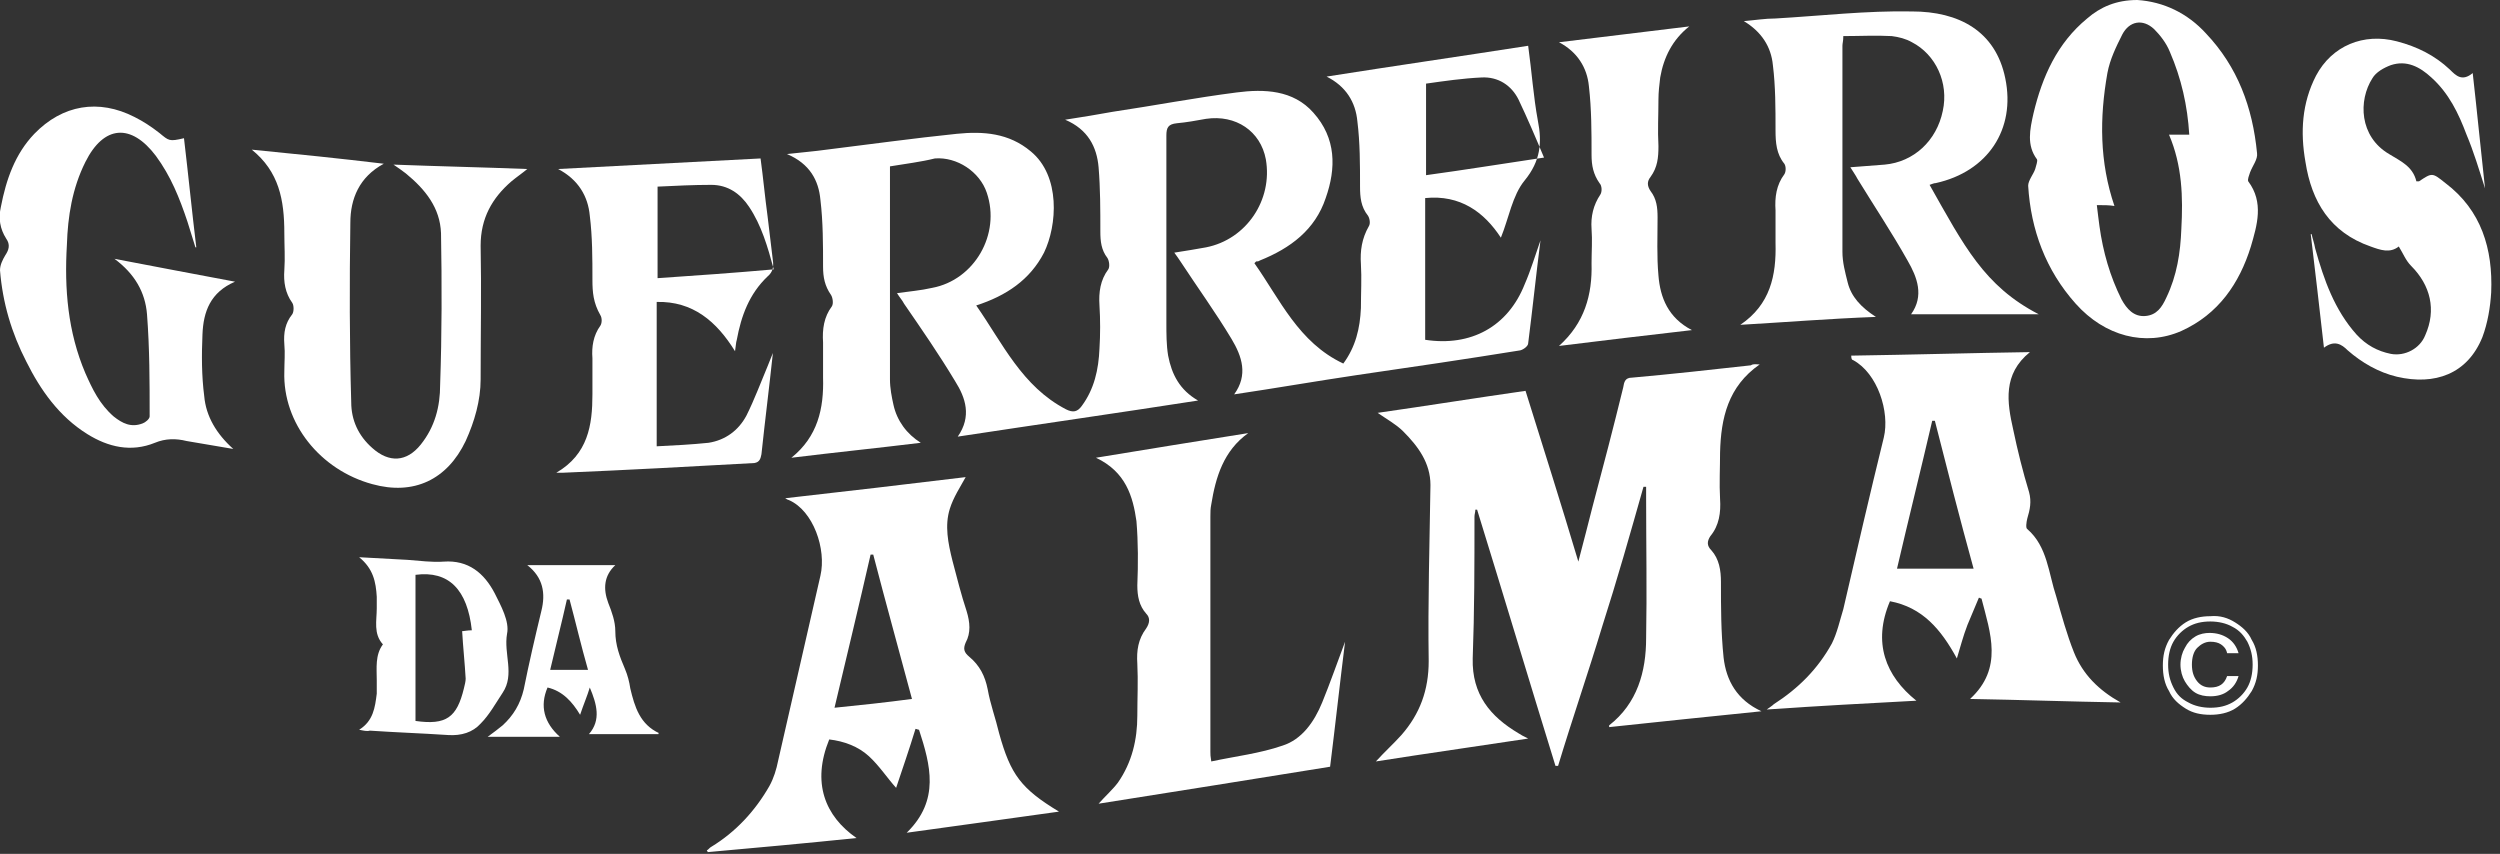 <svg width="284" height="97" viewBox="0 0 284 97" fill="none" xmlns="http://www.w3.org/2000/svg">
<rect x="0" y="0" width="284" height="97" fill="#333333" stroke="none"/>
<g clip-path="url(#clip0_320_2)">
<path d="M101.1 18.9C101.1 19.3 101.1 19.6 101.1 19.9C101.1 27.6 101.1 35.4 101.1 43.1C101.1 44.1 101.3 45.1 101.5 46C101.9 47.8 103 49.3 104.6 50.3C99.7 50.9 94.8 51.4 89.9 52C92.9 49.6 93.6 46.4 93.5 42.9C93.5 41.6 93.5 40.2 93.5 38.9C93.4 37.4 93.6 36 94.5 34.8C94.7 34.5 94.6 33.8 94.4 33.5C93.7 32.5 93.5 31.5 93.5 30.3C93.5 27.8 93.5 25.2 93.2 22.7C93 20.5 92 18.6 89.4 17.5C91.1 17.3 92.5 17.2 93.9 17C98.8 16.4 103.8 15.7 108.7 15.2C111.7 14.9 114.6 15.1 117.1 17.2C120.5 20 120.1 25.6 118.6 28.7C117 31.8 114.3 33.6 110.9 34.7C113.9 39 116.1 43.9 121.1 46.5C121.9 46.9 122.4 46.8 122.9 46.1C124.3 44.2 124.8 42 124.9 39.6C125 38 125 36.3 124.9 34.7C124.8 33.2 125 31.8 125.9 30.6C126.1 30.3 126 29.6 125.8 29.3C125.1 28.4 125 27.4 125 26.3C125 23.9 125 21.4 124.8 19C124.6 16.7 123.6 14.7 121 13.6C123 13.3 124.7 13 126.4 12.7C131.1 12 135.8 11.1 140.5 10.5C143.6 10.1 146.9 10.2 149.2 12.8C151.8 15.7 151.8 19.1 150.6 22.5C149.4 26.1 146.6 28.2 143.1 29.6C143 29.7 142.8 29.7 142.7 29.7C142.7 29.7 142.6 29.8 142.5 29.9C145.4 34 147.5 38.9 152.6 41.3C154 39.4 154.5 37.3 154.6 35C154.6 33.3 154.7 31.6 154.6 30C154.5 28.5 154.7 27.1 155.5 25.7C155.7 25.4 155.6 24.8 155.4 24.5C154.6 23.5 154.5 22.4 154.5 21.2C154.5 18.7 154.5 16.2 154.2 13.8C154 11.6 152.9 9.8 150.7 8.7C158.3 7.5 165.9 6.4 173.6 5.2C174 8.1 174.2 11 174.7 13.7C175.2 16.2 175 18.3 173.2 20.5C171.8 22.2 171.4 24.8 170.5 27C168.6 24.1 165.9 22.1 161.9 22.5C161.9 27.9 161.9 33.3 161.9 38.6C167.1 39.4 171.3 37.1 173.2 32.3C173.9 30.7 174.4 29 175 27.3C174.5 31.2 174.1 35.1 173.6 39C173.6 39.3 173.1 39.7 172.7 39.8C166.5 40.8 160.4 41.7 154.2 42.6C149.5 43.3 144.9 44.1 140.2 44.8C141.8 42.6 141.1 40.5 139.9 38.5C138.1 35.5 136 32.6 134.1 29.7C133.9 29.4 133.7 29.1 133.4 28.7C134.7 28.5 135.9 28.3 137 28.1C141.6 27.2 144.6 22.7 143.8 18.1C143.2 14.9 140.4 13 137 13.5C135.9 13.7 134.8 13.9 133.7 14C132.7 14.1 132.5 14.5 132.5 15.4C132.5 22.5 132.5 29.6 132.5 36.7C132.5 37.9 132.5 39.2 132.7 40.4C133.1 42.5 134 44.3 136.1 45.5C127.1 46.9 118 48.2 108.8 49.6C110.4 47.3 109.7 45.2 108.5 43.3C106.7 40.3 104.7 37.4 102.7 34.5C102.5 34.1 102.2 33.8 101.9 33.3C103.3 33.1 104.6 33 105.9 32.7C110.7 31.8 113.7 26.6 112.1 21.9C111.3 19.5 108.7 17.8 106.2 18C104.6 18.4 102.9 18.6 101.1 18.9ZM162 19.9C166.4 19.3 170.7 18.6 175.4 17.9C174.4 15.5 173.5 13.4 172.5 11.3C171.7 9.7 170.2 8.7 168.3 8.8C166.2 8.9 164.1 9.2 162 9.5C162 13.1 162 16.4 162 19.9Z" fill="white"/>
<path d="M199.9 41.4C196.3 43.9 195.5 47.5 195.4 51.4C195.4 53.2 195.3 54.9 195.4 56.7C195.5 58.2 195.3 59.7 194.3 60.9C193.9 61.5 193.9 62 194.4 62.5C195.3 63.5 195.5 64.8 195.5 66.1C195.5 69 195.5 71.8 195.8 74.7C196.1 77.3 197.3 79.5 200.1 80.8C194.1 81.4 188.5 82 182.8 82.6C182.8 82.5 182.8 82.4 182.8 82.4C186 79.9 187 76.3 187 72.5C187.1 67.2 187 61.9 187 56.5C187 56.1 187 55.7 187 55.3C186.9 55.3 186.8 55.3 186.7 55.3C185.2 60.6 183.7 65.9 182 71.2C180.4 76.5 178.6 81.7 177 87C176.9 87 176.8 87 176.7 87C173.7 77.3 170.8 67.6 167.8 57.9C167.7 57.9 167.7 57.9 167.6 57.9C167.6 58.2 167.5 58.4 167.5 58.7C167.5 64.1 167.5 69.4 167.3 74.8C167.2 78.9 169.3 81.4 172.5 83.3C172.8 83.5 173 83.6 173.6 83.9C167.7 84.8 162 85.6 156.3 86.5C157.3 85.4 158.3 84.5 159.2 83.5C161.3 81.1 162.3 78.4 162.3 75.1C162.2 68.4 162.4 61.8 162.5 55.1C162.5 52.6 161.1 50.7 159.4 49C158.6 48.2 157.5 47.6 156.5 46.9C162.1 46.1 167.7 45.2 173.3 44.4C175.3 50.8 177.3 57.1 179.3 63.8C179.9 61.5 180.4 59.6 180.9 57.6C182.1 53.1 183.3 48.5 184.4 44C184.5 43.4 184.6 42.9 185.4 42.9C189.9 42.5 194.4 42 198.9 41.5C199.2 41.3 199.5 41.4 199.9 41.4Z" fill="white"/>
<path d="M89.2 56.6C96.3 55.8 103.1 55 109.7 54.2C109.1 55.3 108.3 56.5 107.9 57.8C107.3 59.7 107.7 61.7 108.2 63.7C108.7 65.6 109.2 67.6 109.8 69.4C110.2 70.7 110.3 71.9 109.7 73C109.4 73.7 109.5 74.1 110.1 74.6C111.3 75.6 111.9 76.8 112.2 78.3C112.5 80 113.1 81.6 113.5 83.3C114.8 88 116 89.6 120.3 92.2C114.5 93 108.9 93.8 103 94.6C106.8 90.9 105.7 86.9 104.4 82.9C104.3 82.9 104.1 82.8 104 82.8C103.3 85.1 102.5 87.4 101.8 89.5C100.8 88.4 99.9 87 98.7 85.9C97.5 84.8 95.9 84.2 94.2 84C92.2 88.9 93.7 92.7 97.3 95.2C91.5 95.8 86 96.3 80.4 96.8C80.4 96.7 80.3 96.7 80.3 96.6C80.5 96.5 80.6 96.3 80.8 96.2C83.6 94.5 85.8 92.1 87.4 89.3C87.9 88.4 88.2 87.4 88.4 86.4C90 79.4 91.6 72.4 93.2 65.4C93.9 62.4 92.4 58 89.6 56.8C89.6 56.8 89.5 56.8 89.2 56.6ZM103.6 79.4C102.1 73.8 100.6 68.4 99.2 63C99.1 63 99 63 98.9 63C97.6 68.7 96.2 74.5 94.8 80.4C97.8 80.1 100.6 79.8 103.6 79.4Z" fill="white"/>
<path d="M222.3 74.8C220.5 71.5 218.4 69 214.7 68.3C212.7 73 214.2 76.8 217.7 79.6C212 79.9 206.5 80.2 200.7 80.6C201.1 80.3 201.3 80.2 201.5 80C204.3 78.2 206.5 76 208.1 73.1C208.7 71.9 209 70.5 209.4 69.2C210.9 62.7 212.4 56.2 214 49.7C214.7 46.8 213.3 42.4 210.5 40.9C210.4 40.9 210.3 40.8 210.3 40.4C217.1 40.3 223.9 40.1 230.6 40C227.5 42.5 228 45.7 228.7 48.8C229.2 51.2 229.8 53.6 230.5 55.9C230.8 57 230.6 57.9 230.3 58.9C230.2 59.3 230.1 60 230.3 60.1C232.6 62.1 232.7 65.1 233.6 67.8C234.2 69.9 234.8 72.1 235.6 74.1C236.6 76.6 238.4 78.4 240.9 79.8C235.1 79.7 229.5 79.5 223.8 79.4C227.6 75.9 226.1 71.9 225.1 68C225 68 224.9 67.9 224.8 67.9C224.4 68.9 223.9 70 223.5 71C223 72.3 222.7 73.5 222.3 74.8ZM219.8 47.8C219.7 47.8 219.6 47.8 219.5 47.8C218.2 53.4 216.8 59 215.5 64.6C218.4 64.6 221.2 64.6 224.2 64.6C222.6 58.8 221.2 53.3 219.8 47.8Z" fill="white"/>
<path d="M197.7 36.9C201.1 34.6 201.8 31.3 201.7 27.6C201.7 26.4 201.7 25.1 201.7 23.9C201.6 22.4 201.8 21 202.7 19.8C202.9 19.5 202.9 18.9 202.7 18.6C201.8 17.5 201.7 16.2 201.7 14.8C201.7 12.3 201.7 9.8 201.4 7.4C201.2 5.3 200.1 3.6 198.1 2.4C199.3 2.3 200.5 2.1 201.7 2.1C206.9 1.8 212 1.2 217.2 1.3C222.5 1.3 226.7 3.5 227.8 8.9C229 14.7 225.8 19.5 219.9 20.8C219.7 20.8 219.5 20.9 219.2 21C223.1 27.9 225.4 32.5 231.6 35.7C229.2 35.7 226.8 35.7 224.4 35.7C221.9 35.7 219.5 35.7 217.1 35.7C218.6 33.6 217.8 31.5 216.7 29.6C214.9 26.4 212.9 23.4 211 20.3C210.8 19.9 210.5 19.5 210.2 19C211.6 18.9 212.8 18.8 214.1 18.7C217.4 18.4 220 16 220.7 12.6C221.4 9.4 219.9 6.2 217.2 4.8C216.5 4.4 215.7 4.2 214.9 4.1C213.1 4 211.3 4.1 209.4 4.1C209.4 4.7 209.3 4.9 209.3 5.2C209.3 13 209.3 20.8 209.3 28.6C209.3 29.8 209.6 30.9 209.9 32.1C210.3 33.7 211.4 34.9 213.1 36C207.8 36.2 202.9 36.6 197.7 36.9Z" fill="white"/>
<path d="M242.8 0C245.8 0.2 248.5 1.5 250.6 3.8C254.2 7.6 255.9 12.2 256.4 17.4C256.5 18.1 255.9 18.8 255.6 19.6C255.5 19.9 255.3 20.4 255.4 20.6C257.2 23 256.4 25.6 255.7 28C254.4 32.2 252 35.7 247.8 37.6C243.7 39.4 239.1 38.2 235.8 34.5C232.4 30.7 230.7 26.1 230.4 21.1C230.4 20.5 231 19.8 231.2 19.2C231.3 18.8 231.5 18.3 231.4 18.1C230.2 16.5 230.6 14.7 231 12.9C232 8.7 233.7 4.9 237.1 2.1C238.6 0.8 240.4 0 242.8 0ZM238.2 23.3C238.3 24.2 238.4 24.9 238.5 25.7C238.9 28.6 239.7 31.4 241 34C241.6 35.1 242.4 36 243.7 35.9C245 35.8 245.6 34.9 246.1 33.8C247.3 31.3 247.7 28.7 247.8 26C248 22.4 247.9 18.8 246.4 15.3C247.2 15.3 247.9 15.3 248.7 15.3C248.5 12 247.8 8.9 246.5 5.9C246.1 4.9 245.4 4 244.7 3.3C243.4 2.1 241.9 2.4 241.1 3.9C240.4 5.3 239.7 6.7 239.4 8.3C238.5 13.4 238.5 18.4 240.2 23.4C239.6 23.3 239 23.3 238.2 23.3Z" fill="white"/>
<path d="M28.6 17C33.7 17.5 38.6 18 43.6 18.6C40.8 20.1 39.8 22.6 39.8 25.3C39.7 32.1 39.7 38.9 39.9 45.7C39.9 47.7 40.7 49.5 42.3 50.9C44.2 52.6 46.2 52.5 47.8 50.5C49.4 48.5 50 46.2 50 43.7C50.2 38 50.2 32.2 50.1 26.5C50 23.6 48.3 21.5 46.1 19.7C45.7 19.4 45.3 19.1 44.7 18.7C49.9 18.9 54.8 19 59.9 19.2C59.3 19.7 58.7 20.1 58.1 20.6C55.9 22.5 54.6 24.8 54.6 27.9C54.7 32.9 54.6 38 54.6 43.1C54.6 45.5 53.9 47.9 52.9 50.1C50.8 54.5 47 56.3 42.3 55C36.4 53.4 32.1 48.1 32.3 42.2C32.3 41.2 32.4 40.1 32.3 39.1C32.2 37.8 32.4 36.7 33.2 35.7C33.4 35.4 33.4 34.7 33.2 34.4C32.4 33.3 32.2 32 32.3 30.7C32.4 29.3 32.3 27.9 32.3 26.5C32.3 22.7 31.7 19.5 28.6 17Z" fill="white"/>
<path d="M20.9 15.7C21.4 19.9 21.8 24 22.3 28.1H22.2C21.9 27.1 21.6 26.2 21.3 25.2C20.4 22.5 19.4 20 17.7 17.7C14.9 14 11.8 14.2 9.7 18.4C8.2 21.4 7.7 24.6 7.6 27.8C7.3 32.8 7.7 37.7 9.7 42.4C10.5 44.2 11.3 45.9 12.9 47.3C13.9 48.1 14.9 48.6 16.2 48.1C16.5 48 17 47.6 17 47.3C17 43.4 17 39.6 16.7 35.7C16.5 33.2 15.3 31.1 13 29.4C17.6 30.3 22 31.1 26.7 32C23.9 33.2 23.1 35.4 23 38C22.9 40.3 22.9 42.7 23.2 45C23.4 47.3 24.6 49.3 26.5 51C24.7 50.7 22.9 50.4 21.2 50.1C20 49.8 18.8 49.8 17.6 50.3C14.9 51.4 12.3 50.8 9.9 49.3C6.7 47.3 4.6 44.3 3 41.1C1.3 37.8 0.3 34.4 -3.65824e-06 30.7C-3.65824e-06 30.1 0.3 29.5 0.6 29C1 28.4 1.2 27.8 0.7 27.1C-3.63588e-06 26 -0.2 24.8 0.1 23.5C0.7 20.4 1.7 17.5 3.9 15.2C7.1 11.9 11.2 11.2 15.3 13.3C16.3 13.8 17.2 14.4 18.1 15.1C19.2 16 19.2 16.1 20.9 15.7Z" fill="white"/>
<path d="M264 39.5C263.5 35 263 30.8 262.5 26.6H262.6C262.7 27.1 262.9 27.6 263 28.2C264 31.8 265.2 35.2 267.7 38C268.8 39.2 270.1 39.9 271.6 40.2C273.2 40.5 274.9 39.6 275.5 38.1C276.8 35.2 276.1 32.4 273.9 30.2C273.3 29.6 273 28.8 272.5 28C271.5 28.8 270.4 28.4 269.3 28C264.7 26.4 262.6 22.9 261.9 18.4C261.3 15 261.5 11.7 263.1 8.6C264.9 5.2 268.5 3.7 272.3 4.7C274.6 5.3 276.6 6.3 278.3 7.9C279 8.6 279.7 9.3 280.9 8.3C281.4 12.7 281.8 16.9 282.3 21.4C281.6 19.2 281 17.2 280.2 15.3C279.3 12.9 278.2 10.6 276.2 8.8C274.9 7.6 273.4 6.8 271.6 7.4C270.8 7.7 269.9 8.2 269.5 8.9C267.9 11.4 268 15.5 271.4 17.5C272.7 18.3 274.1 18.9 274.5 20.6C274.7 20.6 274.8 20.6 274.8 20.6C276.3 19.6 276.3 19.6 277.8 20.8C281.9 23.9 283.2 28.3 283 33.2C282.9 34.9 282.6 36.7 282 38.3C280.3 42.5 276.6 43.8 272.3 42.8C270.2 42.3 268.3 41.2 266.7 39.8C266 39.1 265.2 38.6 264 39.5Z" fill="white"/>
<path d="M124.5 52C130.5 51 136.2 50.1 141.8 49.2C139 51.2 138.1 54.2 137.6 57.3C137.5 57.8 137.5 58.2 137.5 58.7C137.5 67.6 137.5 76.5 137.5 85.4C137.5 85.7 137.5 85.9 137.6 86.5C140.4 85.9 143.1 85.6 145.7 84.7C147.9 84 149.3 82 150.2 79.8C151.1 77.6 151.9 75.3 152.8 72.9C152.2 77.7 151.7 82.3 151.1 87.1C142.4 88.5 133.7 89.9 124.8 91.3C125.6 90.4 126.4 89.7 127 88.9C128.6 86.6 129.2 84 129.2 81.3C129.2 79.3 129.3 77.4 129.2 75.4C129.1 73.9 129.3 72.6 130.2 71.4C130.6 70.8 130.7 70.2 130.2 69.7C129.4 68.8 129.2 67.7 129.2 66.5C129.3 64.1 129.3 61.6 129.1 59.2C128.7 56.4 127.9 53.6 124.5 52Z" fill="white"/>
<path d="M63.4 19.2C71.2 18.8 78.7 18.4 86.4 18C86.7 20.2 86.9 22.4 87.2 24.6C87.4 26.3 87.6 27.9 87.8 29.6C87.9 30.3 87.8 30.9 87.2 31.4C85.1 33.4 84.2 35.9 83.7 38.6C83.6 38.9 83.6 39.3 83.5 39.9C81.4 36.5 78.7 34.2 74.6 34.3C74.6 39.7 74.6 45.1 74.6 50.7C76.6 50.6 78.6 50.5 80.5 50.3C82.4 50 83.9 48.9 84.8 47.2C85.7 45.4 86.4 43.5 87.2 41.6C87.4 41.1 87.6 40.6 87.8 40.1C87.4 43.9 86.9 47.8 86.5 51.6C86.4 52.1 86.3 52.5 85.7 52.6C78.5 53 71.2 53.4 64 53.7C63.8 53.7 63.6 53.7 63.2 53.7C66.8 51.6 67.3 48.3 67.3 44.8C67.3 43.4 67.3 42 67.3 40.7C67.2 39.4 67.4 38.1 68.2 37C68.4 36.7 68.4 36.1 68.2 35.8C67.4 34.4 67.3 33.2 67.3 31.8C67.3 29.4 67.3 26.9 67 24.5C66.8 22.3 65.7 20.4 63.4 19.2ZM74.7 21.2C74.7 24.7 74.7 28.1 74.7 31.6C79.1 31.3 83.4 31 87.9 30.6C87.2 28 86.5 25.6 85.1 23.5C84.1 22 82.7 21 80.8 21C78.8 21 76.8 21.1 74.7 21.2Z" fill="white"/>
<path d="M177.1 39.3C180 36.7 180.9 33.5 180.8 29.9C180.8 28.6 180.9 27.3 180.8 26C180.7 24.6 181 23.3 181.8 22.1C182 21.8 182 21.1 181.7 20.8C181 19.8 180.8 18.8 180.8 17.6C180.8 15 180.8 12.4 180.5 9.8C180.3 7.7 179.2 5.9 177.1 4.8C182 4.2 187 3.6 191.9 3C190 4.5 189 6.5 188.6 8.8C188.5 9.6 188.4 10.5 188.4 11.3C188.4 13.1 188.3 14.8 188.4 16.6C188.4 17.9 188.3 19 187.5 20.1C187.1 20.6 187.1 21.1 187.5 21.7C188.2 22.6 188.3 23.6 188.3 24.7C188.3 26.9 188.2 29.1 188.4 31.3C188.6 33.8 189.5 36.1 192.2 37.5C186.9 38.1 182 38.7 177.1 39.3Z" fill="white"/>
<path d="M40.8 82.9C42.4 81.9 42.6 80.4 42.8 78.8C42.8 78.3 42.8 77.8 42.8 77.3C42.8 75.9 42.6 74.4 43.5 73.2C42.4 72 42.8 70.5 42.8 69.1C42.8 68.7 42.8 68.3 42.8 67.8C42.7 66.1 42.4 64.6 40.8 63.3C42.8 63.4 44.6 63.5 46.3 63.6C47.7 63.7 49.1 63.9 50.4 63.8C53.2 63.6 55 65.1 56.2 67.4C56.9 68.8 57.9 70.6 57.6 72C57.2 74.3 58.5 76.6 57.1 78.7C56.3 79.9 55.6 81.2 54.6 82.2C53.7 83.2 52.4 83.6 50.9 83.5C47.9 83.3 44.9 83.2 42 83C41.7 83.1 41.3 83 40.8 82.9ZM47.2 65.3C47.2 70.9 47.2 76.4 47.2 81.9C50.7 82.4 51.9 81.5 52.7 78.2C52.8 77.8 52.9 77.4 52.9 77.1C52.8 75.3 52.6 73.5 52.5 71.7C52.7 71.7 53.1 71.6 53.6 71.6C53.1 67 51 64.8 47.2 65.3Z" fill="white"/>
<path d="M74.8 83.4C72.2 83.4 69.5 83.4 66.9 83.4C68.3 81.8 67.8 80 67 78.1C66.7 79.1 66.3 80 65.9 81.2C65 79.7 63.9 78.5 62.2 78.1C61.3 80.2 61.8 82.1 63.6 83.7C60.8 83.7 58.2 83.7 55.4 83.7C56.1 83.2 56.6 82.8 57.1 82.4C58.3 81.3 59.1 80 59.5 78.3C60.1 75.3 60.8 72.3 61.5 69.4C62 67.4 61.7 65.6 59.9 64.2C63.2 64.2 66.5 64.2 69.9 64.2C68.6 65.4 68.5 66.9 69.1 68.5C69.5 69.5 69.9 70.6 69.9 71.7C69.9 73.3 70.4 74.6 71 76C71.3 76.7 71.5 77.5 71.6 78.2C72.1 80.3 72.7 82.3 74.9 83.3C74.8 83.2 74.8 83.3 74.8 83.4ZM64.7 68.1C64.6 68.1 64.5 68.1 64.4 68.1C63.8 70.8 63.1 73.5 62.5 76.1C63.9 76.1 65.3 76.1 66.8 76.1C66 73.3 65.4 70.7 64.7 68.1Z" fill="white"/>
<path d="M253.9 70.7C254.7 71.2 255.4 71.8 255.8 72.7C256.3 73.5 256.5 74.5 256.5 75.6C256.5 76.7 256.3 77.6 255.8 78.5C255.3 79.3 254.7 80 253.9 80.5C253.1 81 252.1 81.2 251.1 81.2C250 81.2 249.1 81 248.3 80.5C247.5 80 246.8 79.4 246.4 78.5C245.9 77.7 245.7 76.7 245.7 75.6C245.7 74.5 245.9 73.6 246.4 72.7C246.9 71.9 247.5 71.2 248.3 70.7C249.1 70.2 250.1 70 251.1 70C252.2 69.9 253.1 70.2 253.9 70.7ZM248.6 71.2C247.9 71.6 247.3 72.2 246.9 72.9C246.5 73.6 246.3 74.5 246.3 75.5C246.3 76.5 246.5 77.3 246.9 78.1C247.3 78.9 247.8 79.4 248.6 79.8C249.3 80.2 250.2 80.4 251.1 80.4C252.1 80.4 252.9 80.2 253.6 79.8C254.3 79.4 254.9 78.8 255.3 78.1C255.7 77.4 255.9 76.5 255.9 75.5C255.9 74.5 255.7 73.7 255.3 72.9C254.9 72.2 254.4 71.6 253.6 71.2C252.9 70.8 252 70.6 251.1 70.6C250.1 70.6 249.3 70.8 248.6 71.2ZM249.4 72.3C248.9 72.6 248.5 73 248.2 73.6C247.9 74.1 247.7 74.8 247.7 75.5C247.7 76.2 247.9 76.9 248.2 77.4C248.5 77.9 248.9 78.4 249.4 78.7C249.9 79 250.5 79.1 251.1 79.1C251.9 79.1 252.6 78.9 253.1 78.5C253.7 78.1 254.1 77.5 254.3 76.8H253C252.7 77.7 252.1 78.1 251.1 78.1C250.5 78.1 250 77.9 249.6 77.4C249.2 76.9 249 76.3 249 75.5C249 74.7 249.2 74 249.6 73.6C250 73.2 250.5 72.9 251.1 72.9C251.6 72.9 252 73 252.3 73.2C252.6 73.4 252.9 73.7 253 74.2H254.3C254.1 73.5 253.7 72.9 253.1 72.5C252.5 72.1 251.8 71.9 251 71.9C250.5 71.9 249.9 72 249.4 72.3Z" fill="white"/>
</g>
<defs>
<clipPath id="clip0_320_2">
<rect width="283.1" height="96.8" fill="white"/>
</clipPath>
</defs>
</svg>
